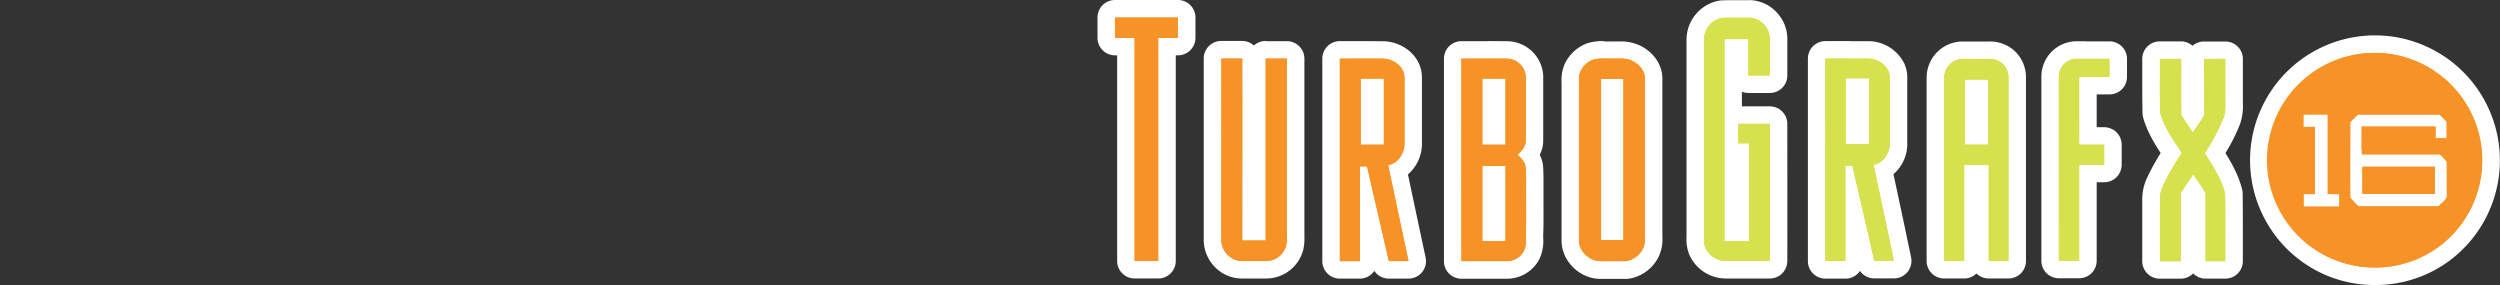 <svg id="Layer_1" data-name="Layer 1" xmlns="http://www.w3.org/2000/svg" viewBox="0 0 1000 114"><rect x="0" y="0" width="1000" height="114" fill="#333333" stroke="none"/><title>logo_right</title><path d="M598.18,31.45h4c0,8.81,0,17.62,0,26.43h-9.26q0-13.22,0-26.44h5.26m0-7h-5.26a7,7,0,0,0-7,7v6.61q0,9.91,0,19.84a7,7,0,0,0,7,7h9.27a7,7,0,0,0,7-7c0-3.21,0-6.41,0-9.62q0-8.4,0-16.8a7,7,0,0,0-7-7Z" fill="#fff"/><path d="M649.34,31.57q0,32.21,0,64.42h-8.94q0-32.2,0-64.42h8.92m0-7h-8.92a7,7,0,0,0-7,7V59.18q0,18.41,0,36.81a7,7,0,0,0,7,7h9a7,7,0,0,0,7-7q0-18.4,0-36.81,0-13.82,0-27.62a7,7,0,0,0-7-7Z" fill="#fff"/><path d="M747.65,31.34q0,13.15,0,26.32h-9.38V31.34h9.38m0-7h-9.38a7,7,0,0,0-7,7V57.66a7,7,0,0,0,7,7h9.39a7,7,0,0,0,7-7q0-9.41,0-18.81V31.34a7,7,0,0,0-7-7Z" fill="#fff"/><path d="M795.25,31.79c0,8.66,0,17.32,0,26h-5c-1.46,0-2.92,0-4.38,0,0-8.66,0-17.33,0-26h9.38m0-7h-9.39a7,7,0,0,0-7,7q0,5,0,10c0,5.23,0,10.65,0,16a7,7,0,0,0,7,7H786c1.43,0,2.86,0,4.29,0h5a7,7,0,0,0,7-7V48.32q0-8.26,0-16.55a7,7,0,0,0-7-7Z" fill="#fff"/><path d="M553.56,31.45h0m0,0c0,8.82,0,17.63,0,26.45h-9.26q0-13.22,0-26.43h9.28m0-7h-9.3a7,7,0,0,0-7,7q0,7.55,0,15.09,0,5.67,0,11.34a7,7,0,0,0,7,7h9.28a7,7,0,0,0,4.92-2,7.05,7.05,0,0,0,2.08-5q0-8.52,0-17c0-3.09,0-6.17,0-9.26v-.19a7,7,0,0,0-7-7Zm0,14Z" fill="#fff"/><path d="M592.93,66.35h9.26c0,10,0,20.06,0,30.09h-9.28c0-10,0-20.07,0-30.1m0-7a7,7,0,0,0-7,7q0,9.69,0,19.37c0,3.59,0,7.17,0,10.75a7,7,0,0,0,7,7h9.31a7,7,0,0,0,7-7q0-9,0-18c0-4,0-8,0-12.05a7,7,0,0,0-7-7h-9.27Z" fill="#fff"/><path d="M955.55,45.86l14,0h6.34c1,.94,1.91,1.89,2.83,2.86,0,2.21,0,4.43,0,6.64h-4.45c0-1.56,0-3.13,0-4.69H944.72c0,3.74,0,7.49,0,11.24,3.57,0,7.15,0,10.72,0h12l8.49,0a16.75,16.75,0,0,1,2.69,2.9c.11,4.3,0,8.61.06,12.92.36,2.24-2.12,3.27-3.29,4.79h-32a29.39,29.39,0,0,1-3.22-3.39c-.11-10.07,0-20.13-.05-30.19a33.05,33.05,0,0,1,3.15-3q6.13-.06,12.26,0m1,31.71H973.9c0-3.62,0-7.25,0-10.87H945c0,3.62,0,7.23,0,10.84,3.89,0,7.77,0,11.66,0m-1-38.71c-4.92,0-8.72,0-12.32,0a6.92,6.92,0,0,0-4.07,1.35,22.41,22.41,0,0,0-3.07,2.8c-.26.27-.52.54-.79.8a7,7,0,0,0-2.16,5.07c0,3.8,0,7.61,0,11.41,0,6.16,0,12.54.05,18.83a7,7,0,0,0,1.14,3.76,19,19,0,0,0,3.08,3.48c.33.3.64.59.84.81a7,7,0,0,0,5.16,2.27h32a7,7,0,0,0,5.45-2.6l.47-.43c1.35-1.17,4.85-4.22,4.36-9.23,0-1.71,0-3.46,0-5.16,0-2.43,0-4.94,0-7.45a6.93,6.93,0,0,0-.91-3.3,11.65,11.65,0,0,0-.84-1.27,7,7,0,0,0,1.79-4.68V53.69c0-1.67,0-3.25,0-4.84a7,7,0,0,0-1.92-4.94c-1-1-2-2-3-3a7,7,0,0,0-4.93-2H955.55Z" fill="#fff"/><path d="M921.38,45.75h5.76c1.33,0,2.66,0,4,0,0,10.63,0,21.26,0,31.89h4.58v5h-14.3c0-1.68,0-3.35,0-5H926q0-13.45,0-26.9h-4.57q0-2.52,0-5m0-7a7,7,0,0,0-7,6.94c0,1.71,0,3.42,0,5.12A7,7,0,0,0,919,57.36V71.12a7,7,0,0,0-4.57,6.55q0,2.53,0,5.07a7,7,0,0,0,7,7h14.3a7,7,0,0,0,7-7v-5a7,7,0,0,0-4.57-6.57q0-3.86,0-7.72c0-5.76,0-11.73,0-17.58a7,7,0,0,0-6.84-7c-1.52,0-3,0-4.14,0h-5.76Z" fill="#fff"/><path d="M949.75,110.49h-.33a46.06,46.06,0,0,1-38-20.59,46.44,46.44,0,0,1,31.21-71.65,45.94,45.94,0,0,1,7.38-.6,46.45,46.45,0,0,1,28,83.52,45.9,45.9,0,0,1-27.5,9.33ZM974,79l.5-.44c.24-.21.57-.5.77-.7v-.11c0-1.9,0-3.8,0-5.7s0-4,0-6.06c-.19-.19-.41-.39-.63-.59H955.49c-3.57,0-7.15,0-10.72,0h0a3.4,3.4,0,0,1-1.11-.19c0,4.19,0,8.43,0,12.63.27.28.59.57.91.87l.28.26Z" fill="#f79226"/><path d="M950,21.15a43,43,0,0,1,25.92,77.23A42.52,42.52,0,0,1,950.54,107h-1.12A42.92,42.92,0,0,1,950,21.15M921.38,50.79H926q0,13.44,0,26.9h-4.57c0,1.68,0,3.35,0,5h14.3v-5H931.1c0-10.63,0-21.26,0-31.89-1.32,0-2.65,0-4,0h-5.76q0,2.52,0,5m22,31.7h32c1.17-1.52,3.65-2.55,3.29-4.79-.06-4.31,0-8.62-.06-12.92a16.75,16.75,0,0,0-2.69-2.9l-8.49,0h-12c-3.58,0-7.16,0-10.73,0-.06-3.75,0-7.5,0-11.24h29.53c0,1.56,0,3.13,0,4.69h4.45c0-2.21,0-4.43,0-6.64-.92-1-1.88-1.92-2.83-2.86h-6.33l-14,0q-6.13,0-12.26,0a33.05,33.05,0,0,0-3.15,3c0,10.06-.06,20.12.05,30.19a29.39,29.39,0,0,0,3.22,3.39M950,14.15a48.92,48.92,0,0,0-8,.65,49.93,49.93,0,0,0-33.53,77.07A49.58,49.58,0,0,0,949.42,114h1.12a49.46,49.46,0,0,0,29.61-10A50,50,0,0,0,950,14.15ZM947.14,68.9h24.58c0,1,0,2.06,0,3.13v3.47H947.16c0-2.19,0-4.39,0-6.59Z" fill="#fff"/><path d="M501.11,108h-4.57a11.51,11.51,0,0,1-8.11-3.65,11.93,11.93,0,0,1-3.35-8.45c0-15.08,0-30.26,0-45.45q0-13.48,0-27a3.5,3.5,0,0,1,3.49-3.5h4.72c1.19,0,2.38,0,3.58,0h0a3.5,3.5,0,0,1,3.5,3.49q.06,22.09,0,44.19,0,12.56,0,25.13h2.39q0-12.15,0-24.29c0-14.76,0-30,0-45a3.5,3.5,0,0,1,3.5-3.49h.06c1.1,0,2.19,0,3.29,0h5.15a3.5,3.5,0,0,1,3.45,3.51q0,23.32,0,46.65V93.23c0,.47,0,.87,0,1.27a17.31,17.31,0,0,1-.38,4.63A11.69,11.69,0,0,1,506.67,108Z" fill="#f79226"/><path d="M506.32,23.42c1.12,0,2.23,0,3.35,0h5.1q0,34.89,0,69.78a21.79,21.79,0,0,1-.27,5,8.22,8.22,0,0,1-7.82,6.2h-10.1a8.5,8.5,0,0,1-8-8.51c-.05-24.17,0-48.34,0-72.51h4.73c1.2,0,2.4,0,3.6,0,.06,24.27,0,48.54,0,72.81h9.38c0-24.28,0-48.54,0-72.81m0-7a7,7,0,0,0-4.72,1.83,7,7,0,0,0-4.72-1.83h-.09c-1.17,0-2.34,0-3.51,0h-4.75a7,7,0,0,0-7,7q0,13.47,0,26.93c0,14.91,0,30.34,0,45.51a15.5,15.5,0,0,0,4.33,10.85,15,15,0,0,0,10.54,4.73h10.2A15.31,15.31,0,0,0,521.3,99.9a20.64,20.64,0,0,0,.46-5.44c0-.37,0-.73,0-1.09V70c0-15.25,0-31,0-46.53a7,7,0,0,0-6.91-7h-5.19c-1.08,0-2.15,0-3.23,0Z" fill="#fff"/><path d="M555.55,108a3.5,3.5,0,0,1-3.41-2.72L548,87.31c-.19-.8-.37-1.61-.56-2.42v19.58a3.5,3.5,0,0,1-3.5,3.5h-8a3.5,3.5,0,0,1-3.5-3.5v-81a3.5,3.5,0,0,1,3.5-3.5h2.7l7.89,0c2.27,0,4.55,0,6.82.06,5.71.07,11.89,4.51,11.95,11q0,13.34,0,26.61a12.56,12.56,0,0,1-6,10.69q1.53,7.17,3,14.33,2.24,10.56,4.49,21.13a3.49,3.49,0,0,1-3.41,4.23h-7.86Zm-7.76-53.58h2.26q0-6.8,0-13.58V35h-2.28C547.79,38.86,547.79,54.39,547.79,54.39Z" fill="#f79226"/><path d="M546.51,23.43c2.25,0,4.51,0,6.76.06,4.09.05,8.47,3.15,8.52,7.52q0,13.27,0,26.56c0,3.83-2.59,7.82-6.54,8.53,2.73,12.79,5.41,25.58,8.15,38.36h-7.85c-2.9-12.63-5.84-25.25-8.73-37.88h-2.88q0,18.94,0,37.89h-8v-81h2.73l7.85,0m4.94,8h-7.17q0,13.22,0,26.43h9.26c0-8.82,0-17.63,0-26.45h-2.11m-4.94-15H535.93a7,7,0,0,0-7,7v81a7,7,0,0,0,7,7h8a7,7,0,0,0,5.8-3.09,7,7,0,0,0,5.81,3.09h7.88a7,7,0,0,0,6.82-8.47q-2.25-10.5-4.47-21-1.29-6.1-2.59-12.21a16.25,16.25,0,0,0,5.6-12.13c0-8.87,0-17.81,0-26.63v-.06c-.09-8.8-8.07-14.36-15.42-14.45-2,0-4.15-.06-6.86-.06Z" fill="#fff"/><path d="M584.59,108a3.51,3.51,0,0,1-2.47-1,3.46,3.46,0,0,1-1-2.47q0-20.31,0-40.6t0-40.42A3.5,3.5,0,0,1,584.54,20h3.93l6.49,0c2.6,0,5.2,0,7.8.05a11.18,11.18,0,0,1,11,10.44v.11q0,7.55,0,15.08V56.19a9.33,9.33,0,0,1-2,5.7,9.38,9.38,0,0,1,2,5.08c.18,2.44.16,4.87.14,7.21,0,1.15,0,2.3,0,3.46,0,1.86,0,3.65,0,5.45,0,3.51,0,7.13-.11,10.74,0,.45,0,1,0,1.44a13.21,13.21,0,0,1-1.17,6.79,11.06,11.06,0,0,1-9.86,5.91H591.11l-6.5,0Zm14.1-15V69.86h-2.26q0,8,0,15.94V93Zm0-38.57V48.3q0-6.67,0-13.35h-2.28s0,14,0,19.44Z" fill="#f79226"/><path d="M595,23.43c2.58,0,5.16,0,7.74.05h0a7.68,7.68,0,0,1,7.58,7.06c0,8.55,0,17.1,0,25.65,0,2.37-1.68,4.25-3.34,5.73,1.61,1.35,3.17,3.09,3.32,5.29.25,3.48.09,7,.13,10.47,0,5.33.1,10.67-.11,16-.07,2.26.35,4.69-.78,6.77a7.63,7.63,0,0,1-6.77,4H591.1l-6.51,0c-.06-27,0-54,0-81,3.48,0,7,0,10.43,0m-.57,8h-1.49q0,13.22,0,26.44h9.26c0-8.81,0-17.62,0-26.43h-7.79m-1.49,65h9.28c0-10,0-20.06,0-30.09h-9.26c0,10,0,20.07,0,30.1m2.06-80-6.52,0h-3.92a7,7,0,0,0-7,7c0,13.5,0,27.22,0,40.49s0,27,0,40.53a7,7,0,0,0,7,7h0l6.47,0h11.68a14.61,14.61,0,0,0,13-7.81,16.67,16.67,0,0,0,1.55-8.45c0-.47,0-.92,0-1.28.15-3.67.14-7.32.12-10.85,0-1.78,0-3.56,0-5.34v-.15c0-1.1,0-2.21,0-3.38,0-2.42,0-4.91-.15-7.5a12.25,12.25,0,0,0-1.36-4.82,12.37,12.37,0,0,0,1.4-5.73V45.63q0-7.56,0-15.11v-.23a14.58,14.58,0,0,0-14.55-13.81c-2.33,0-4.8-.05-7.78-.05Zm4.94,15h0Z" fill="#fff"/><path d="M640.61,108a11.58,11.58,0,0,1-4.58-.75A12.25,12.25,0,0,1,628.1,96V93.87q0-30,0-60.12v-.9a12.66,12.66,0,0,1,.84-5.53,12.52,12.52,0,0,1,7.18-6.73l.2-.06a18.56,18.56,0,0,1,5.17-.61l1.34,0h2.67l2.16,0a14.44,14.44,0,0,1,7.26,1.51c3.21,1.7,6.64,5.27,6.51,10.08q0,31,0,62.21c0,.4,0,.74,0,1.07a12.23,12.23,0,0,1-10.71,13.13l-.26,0c-.9,0-1.79,0-2.69,0h-7.17Zm5.24-15.48c0-11.11,0-57.43,0-57.43h-1.92s0,46.23,0,57.43Z" fill="#f79226"/><path d="M641.49,23.42c.86,0,1.71,0,2.56,0h1.45l2.16,0a11.32,11.32,0,0,1,5.57,1.07c2.53,1.35,4.78,3.91,4.7,6.93q0,31.16,0,62.31c0,1.8.21,3.72-.62,5.4a9.06,9.06,0,0,1-6.92,5.31c-.87,0-1.74,0-2.61,0H640.6a8.3,8.3,0,0,1-3.24-.49c-3.22-1.26-5.86-4.43-5.76-8q0-31.12,0-62.25c0-1.67-.16-3.43.54-5a8.93,8.93,0,0,1,5.15-4.86,15.22,15.22,0,0,1,4.2-.47M644.88,96h4.47q0-32.22,0-64.42h-8.92q0,32.21,0,64.42h4.47m-3.39-79.58a21.5,21.5,0,0,0-6.14.75l-.4.12a15.91,15.91,0,0,0-9.23,8.65,16.1,16.1,0,0,0-1.12,7v.86q0,31.08,0,62.16c-.13,6.18,4,12.16,10.15,14.58a15.09,15.09,0,0,0,5.85,1h7.18c.93,0,1.85,0,2.77,0l.51,0a16,16,0,0,0,12.54-9.21,15.57,15.57,0,0,0,1.33-7.44v-1q0-31.11,0-62.22c.1-5.32-3.1-10.35-8.38-13.17a18,18,0,0,0-8.89-1.91h-4.78l-1.39,0Z" fill="#fff"/><path d="M956.71,81.07c-3.93,0-7.87,0-11.8,0a3.5,3.5,0,0,1-3.48-3.54c0-2.18,0-4.36,0-6.54V66.69A3.5,3.5,0,0,1,945,63.2h29a3.5,3.5,0,0,1,3.5,3.51c0,2.67,0,5.33,0,8v2.86a3.5,3.5,0,0,1-3.5,3.5h-17.2Z" fill="#f79226"/><path d="M945,66.7h29c0,3.62,0,7.25,0,10.87H956.59c-3.89,0-7.77,0-11.66,0,0-3.61,0-7.22,0-10.84m0-7a7,7,0,0,0-7,7V71c0,2.14,0,4.34,0,6.49a7,7,0,0,0,7,7.08c3.39,0,7,0,11.7,0h17.32a7,7,0,0,0,7-7V74.85q0-4.06,0-8.13a7,7,0,0,0-7-7H945Z" fill="#fff"/><path d="M453.84,107.89a3.5,3.5,0,0,1-3.5-3.5V18.63H446a3.5,3.5,0,0,1-3.5-3.5V7A3.5,3.5,0,0,1,446,3.5h25.18a3.5,3.5,0,0,1,3.5,3.5v8.13a3.5,3.5,0,0,1-3.5,3.5h-4.37v85.76a3.5,3.5,0,0,1-3.5,3.5Z" fill="#f79226"/><path d="M471.16,7v8.13h-7.87v89.26h-9.45V15.13H446V7h25.18m0-7H446a7,7,0,0,0-7,7v8.13a7,7,0,0,0,7,7h.86v82.26a7,7,0,0,0,7,7h9.45a7,7,0,0,0,7-7V22.13h.87a7,7,0,0,0,7-7V7a7,7,0,0,0-7-7Z" fill="#fff"/><path d="M707.89,107.86H690.2a12.4,12.4,0,0,1-11.36-7.61,13.54,13.54,0,0,1-.73-5.43c0-.36,0-.71,0-1.07V71.29q0-27.68,0-55.35A12.32,12.32,0,0,1,688.33,3.66l.4,0c1.08,0,2.26-.06,3.7-.06h6.26c.31,0,.63,0,.94,0a11.82,11.82,0,0,1,8.46,3.78A11.91,11.91,0,0,1,711.44,16v2.69c0,3.84,0,7.68,0,11.52A3.5,3.5,0,0,1,708,33.68h-8.62a3.5,3.5,0,0,1-3.5-3.49c0-1.82,0-3.64,0-5.47V19.16h-2.6q0,13.74,0,27.5a3.41,3.41,0,0,1,2-.63h7.7l5,0h0a3.5,3.5,0,0,1,3.5,3.49c0,18,.05,36.58,0,54.87a3.5,3.5,0,0,1-3.5,3.48ZM696.1,93q0-10.48,0-21c0-3.72,0-7.45,0-11.17h-.85a3.54,3.54,0,0,1-2-.63v4.5q0,14.13,0,28.26Z" fill="#d5e14d"/><path d="M699.63,7a8.69,8.69,0,0,1,8.31,8.83c0,4.77,0,9.55,0,14.32h-8.59c0-4.85,0-9.7,0-14.55l-4.57,0-5,0c0,26.94,0,53.88,0,80.81h5.59c1.43,0,2.85,0,4.28,0-.05-13,0-26.08,0-39.12h-4.34V49.53h7.66l5,0c0,18.28.05,36.57,0,54.84H690.18A8.87,8.87,0,0,1,682.1,99c-.68-1.68-.45-3.52-.48-5.29q0-38.9,0-77.81a8.82,8.82,0,0,1,7.26-8.75c1.18,0,2.37-.06,3.56-.06l4.42,0h2a6.12,6.12,0,0,1,.74,0m0-7h0c-.37,0-.74,0-1.11,0h-6.09c-1.49,0-2.71,0-3.83.07a7,7,0,0,0-.8.07A15.92,15.92,0,0,0,674.61,16q0,27.68,0,55.34V93.81c0,.32,0,.64,0,1a16.7,16.7,0,0,0,1,6.79,16,16,0,0,0,14.58,9.8h17.73a7,7,0,0,0,7-7c.06-18.29,0-36.88,0-54.86a7,7,0,0,0-7-7h0l-5,0h-6.16V36.69a7.1,7.1,0,0,0,2.62.5H708a7,7,0,0,0,6.93-7c0-3.79,0-7.66,0-11.4V16A15.44,15.44,0,0,0,710.63,4.9a15.3,15.3,0,0,0-11-4.87Z" fill="#fff"/><path d="M733.32,108h-3.21a3.51,3.51,0,0,1-3.47-3.51q0-32.39,0-64.77V23.44a3.5,3.5,0,0,1,3.5-3.5h10c2.28,0,4.55,0,6.83,0h.08a12.76,12.76,0,0,1,11.51,7,10,10,0,0,1,.82,4.67v.66c0,4.84,0,9.6,0,14.37V58c0,.06,0,.11,0,.17a12.4,12.4,0,0,1-5.92,9.94c2.32,10.79,4.62,21.71,6.85,32.3l.67,3.21a3.49,3.49,0,0,1-.7,2.92,3.54,3.54,0,0,1-2.72,1.3h-7.85a3.5,3.5,0,0,1-3.41-2.72Q744,95.05,741.65,85q0,9.75,0,19.5a3.52,3.52,0,0,1-3.5,3.49Zm8.45-53.81h2.38c0-5,0-10.06,0-15.08V34.84h-2.38Z" fill="#d5e14d"/><path d="M740.18,23.44c2.26,0,4.52,0,6.78,0h.12a9.22,9.22,0,0,1,8.35,5,8.83,8.83,0,0,1,.47,3.89c0,8.54,0,17.08,0,25.62-.19,3.62-2.76,7.31-6.49,7.94,2.77,12.79,5.46,25.6,8.16,38.41h-7.85q-4.37-19-8.77-38l-2.79,0c0,12.7,0,25.41,0,38.11h-8q0-40.51,0-81h10m.22,34.22h7.25q0-13.15,0-26.32h-9.38V57.66h2.13m-.22-41.22h-10a7,7,0,0,0-7,7V37.17q0,33.64,0,67.28a7,7,0,0,0,7,7h8a7,7,0,0,0,4.93-2,6.53,6.53,0,0,0,.89-1.09,7,7,0,0,0,5.75,3h7.86a7,7,0,0,0,6.84-8.45l-.78-3.69c-2-9.7-4.14-19.67-6.27-29.56a15.9,15.9,0,0,0,5.52-11.29c0-.11,0-.23,0-.35V46.61q0-7.11,0-14.22v-.71a13.34,13.34,0,0,0-1.16-6.21,16.1,16.1,0,0,0-14.66-9H747c-2.27,0-4.53,0-6.8,0Z" fill="#fff"/><path d="M777.63,107.85a3.5,3.5,0,0,1-3.5-3.5V74.69q0-21.87,0-43.73A11.07,11.07,0,0,1,784.3,20.08h.12c1.31,0,2.63,0,4,0h4.28l2.81,0h.21A11.59,11.59,0,0,1,803,22.5,10.88,10.88,0,0,1,806.88,31v73.38a3.5,3.5,0,0,1-3.5,3.5h-7.89a3.5,3.5,0,0,1-3.5-3.5V69.4h-2.84c0,5.18,0,10.36,0,15.53q0,9.72,0,19.43a3.56,3.56,0,0,1-1,2.48,3.49,3.49,0,0,1-2.46,1Zm14.13-53.58v-19h-2.38c0,2.18,0,4.37,0,6.55q0,6.21,0,12.43h2.38Z" fill="#d5e14d"/><path d="M795.67,23.54a8,8,0,0,1,5.12,1.67A7.34,7.34,0,0,1,803.38,31v73.39h-7.89q0-19.23,0-38.46h-9.82c0,12.82,0,25.64,0,38.47h-8q0-36.69,0-73.39a7.56,7.56,0,0,1,6.82-7.39c1.3,0,2.6,0,3.89,0h7.32m-3.88,8.25h-5.92c0,8.67,0,17.34,0,26,1.46,0,2.92,0,4.38,0h5c0-8.66,0-17.32,0-26h-3.46m3.88-15.25h-7.32l-4,0h-.23a14.47,14.47,0,0,0-13.5,14.35q0,22.07,0,44.07,0,14.67,0,29.35a7,7,0,0,0,7,7h8a7,7,0,0,0,4.92-2,7,7,0,0,0,4.93,2h7.89a7,7,0,0,0,7-7V31a14.41,14.41,0,0,0-5.17-11.18,15,15,0,0,0-9.54-3.24Z" fill="#fff"/><path d="M823.53,107.85a3.54,3.54,0,0,1-2.48-1,3.5,3.5,0,0,1-1-2.48V30.51a10.62,10.62,0,0,1,10.18-10.45h13.57a3.5,3.5,0,0,1,3.5,3.5v7.21a3.5,3.5,0,0,1-3.5,3.5s-8,0-8.62,0c0,5,0,9.91,0,14.86,0,1.75,0,3.51,0,5.27h6.45a3.5,3.5,0,0,1,3.5,3.5v2.25c0,1.91,0,3.82,0,5.74a3.48,3.48,0,0,1-3.49,3.51h-6.47v34.95a3.5,3.5,0,0,1-3.5,3.5Z" fill="#d5e14d"/><path d="M834.38,23.55h9.4v7.21h-6.86l-5.25,0c0,9,0,18.09,0,27.14h10c0,2.67,0,5.33,0,8h-10c0,12.82,0,25.64,0,38.46h-8.12V30.51a7.17,7.17,0,0,1,6.73-7h4.12m0-7h-4.23a14.17,14.17,0,0,0-13.62,13.9v73.89a7,7,0,0,0,7,7h8.12a7,7,0,0,0,7-7V72.9h3a7,7,0,0,0,7-7c0-1.89,0-3.79,0-5.68V57.89a7,7,0,0,0-7-7h-3V37.76h5.13a7,7,0,0,0,7-7V23.55a7,7,0,0,0-7-7h-9.4Z" fill="#fff"/><path d="M872.2,108l-3.42,0h-4.87a3.52,3.52,0,0,1-3.49-3.5V94.53q0-7.74,0-15.46a16.49,16.49,0,0,1,2-7.18l.38-.84a101.87,101.87,0,0,1,5.69-9.87c-3.06-4.63-6.22-9.41-7.8-15.1a3.69,3.69,0,0,1-.12-.82c-.15-4.5-.13-9-.11-13.45,0-2.74,0-5.48,0-8.22a3.52,3.52,0,0,1,3.5-3.54h8.47a3.5,3.5,0,0,1,3.5,3.48c0,2.87,0,5.75,0,8.62,0,4.22,0,8.57.06,12.84.37.59.76,1.18,1.16,1.78.35-.53.7-1.05,1-1.59.07-4.63.06-9.34,0-13.91,0-2.57,0-5.14,0-7.71a3.51,3.51,0,0,1,3.49-3.5h8.52a3.5,3.5,0,0,1,3.48,3.52c0,3.51,0,7,0,10.53V39.7c0,.52,0,1,0,1.48a18.86,18.86,0,0,1-.93,7.25,75.69,75.69,0,0,1-6.65,12.83c3,4.74,6,9.66,7.39,15.41a3.32,3.32,0,0,1,.1.77c.12,6.16.1,12.4.08,18.44q0,4.31,0,8.59a3.5,3.5,0,0,1-3.5,3.51h-7.88a3.5,3.5,0,0,1-3.49-3.49q0-5.25,0-10.48c0-5.17,0-10.5,0-15.75-.42-.77-.91-1.53-1.43-2.31l-1.51,2.24q0,3.91,0,7.83c0,6.06,0,12.33,0,18.5a3.5,3.5,0,0,1-3.5,3.47Z" fill="#d5e14d"/><path d="M886.2,23.55h3.94c0,5.38,0,10.76,0,16.14,0,2.5.24,5.08-.68,7.47a82.18,82.18,0,0,1-7.51,14.1c3.19,5.12,6.65,10.31,8.11,16.24.17,9,.05,18,.06,27h-7.87c0-9,0-18.06,0-27.08-1.33-2.73-3.33-5.12-4.92-7.72-1.64,2.51-3.36,5-5,7.46,0,9.12,0,18.23,0,27.35l-3.48,0h-4.84q0-12.7,0-25.41c0-2.3,1.06-4.4,2-6.45a103.26,103.26,0,0,1,6.75-11.43c-3.3-5.07-7-10.13-8.61-16-.24-7.19,0-14.4-.1-21.6h8.46c.05,7.49-.1,15,.08,22.46,1.43,2.4,3.11,4.66,4.61,7,1.48-2.31,3.2-4.48,4.53-6.88.13-7.53,0-15.06,0-22.59h4.55m0-7h-4.58A7,7,0,0,0,877,18.31a7,7,0,0,0-4.64-1.76h-8.46a7,7,0,0,0-7,7.07c0,2.7,0,5.47,0,8.15,0,4.44,0,9,.11,13.61a7.08,7.08,0,0,0,.25,1.64c1.49,5.38,4.29,10,7,14.19-1.78,2.87-3.32,5.61-4.65,8.28,0,.09-.09.19-.13.28l-.31.67a20.07,20.07,0,0,0-2.27,8.67q0,7.59,0,15.19,0,5.08,0,10.17a7,7,0,0,0,7,7h4.87l3.38,0h.1a7,7,0,0,0,4.9-2l.1-.11a7,7,0,0,0,5,2.09h7.89a7,7,0,0,0,7-7q0-4.27,0-8.57c0-6.06,0-12.32-.08-18.51a6.65,6.65,0,0,0-.2-1.55c-1.35-5.48-4-10.28-6.68-14.59A72,72,0,0,0,896,49.66a22.12,22.12,0,0,0,1.15-8.52c0-.45,0-.9,0-1.35V34c0-3.47,0-6.93,0-10.4a7,7,0,0,0-6.95-7Z" fill="#fff"/><path d="M943.16,21.71a43,43,0,0,1,32.77,76.67A43.1,43.1,0,0,1,914.34,88a43,43,0,0,1,28.82-66.27Zm-21.78,24q0,2.52,0,5H926q0,13.44,0,26.9h-4.57c0,1.68,0,3.35,0,5h14.3v-5H931.1c0-10.63,0-21.26,0-31.89C927.88,45.72,924.63,45.78,921.38,45.75Zm18.76,3.16c0,10.06-.06,20.12.05,30.19a29.39,29.39,0,0,0,3.22,3.39h32c1.17-1.52,3.65-2.55,3.29-4.79-.06-4.31,0-8.62-.06-12.92a16.75,16.75,0,0,0-2.69-2.9c-10.41,0-20.82,0-31.23,0-.06-3.75,0-7.5,0-11.24h29.53c0,1.56,0,3.13,0,4.69h4.45c0-2.21,0-4.43,0-6.64-.92-1-1.88-1.92-2.83-2.86-10.87,0-21.74,0-32.61,0A33.05,33.05,0,0,0,940.14,48.91Z" fill="#f79226"/><path d="M488.55,23.44c2.78,0,5.55,0,8.33,0,.06,24.27,0,48.54,0,72.81h9.38c0-24.28,0-48.54,0-72.81,2.82,0,5.63,0,8.45,0q0,34.89,0,69.78a21.79,21.79,0,0,1-.27,5,8.23,8.23,0,0,1-7.85,6.2c-3.36,0-6.72,0-10.07,0a8.5,8.5,0,0,1-8-8.51C488.52,71.78,488.57,47.61,488.55,23.44Z" fill="#f79226"/><path d="M535.93,23.44c5.78,0,11.56-.06,17.34,0,4.09.05,8.47,3.15,8.52,7.52q0,13.27,0,26.56c0,3.83-2.59,7.82-6.54,8.53,2.73,12.79,5.41,25.58,8.15,38.36h-7.85c-2.9-12.63-5.84-25.25-8.73-37.88h-2.88q0,18.94,0,37.89h-8Zm8.35,8q0,13.22,0,26.43c3.08,0,6.17,0,9.26,0,0-8.82,0-17.63,0-26.45Z" fill="#f79226"/><path d="M584.55,23.46c6.06,0,12.11-.07,18.17,0a7.67,7.67,0,0,1,7.59,7.06c0,8.55,0,17.1,0,25.65,0,2.37-1.68,4.25-3.34,5.73,1.61,1.35,3.17,3.09,3.32,5.29.25,3.48.09,7,.13,10.47,0,5.33.1,10.67-.11,16-.07,2.26.35,4.69-.78,6.77a7.63,7.63,0,0,1-6.77,4c-6.07,0-12.12,0-18.18,0C584.53,77.47,584.61,50.46,584.55,23.46Zm8.37,8q0,13.22,0,26.44h9.26c0-8.81,0-17.62,0-26.43C599.11,31.44,596,31.46,592.92,31.45Zm0,34.9c0,10,0,20.07,0,30.1h9.28c0-10,0-20.06,0-30.09C599.11,66.35,596,66.37,592.93,66.35Z" fill="#f79226"/><path d="M637.29,23.89c2.46-.71,5.05-.38,7.59-.45,2.78,0,5.8-.34,8.35,1.06s4.78,3.91,4.7,6.93q0,31.16,0,62.31c0,1.8.21,3.72-.62,5.4a9.06,9.06,0,0,1-6.92,5.31c-2.75.06-5.5,0-8.24,0a12.46,12.46,0,0,1-4.79-.48c-3.22-1.26-5.86-4.43-5.76-8q0-31.12,0-62.25c0-1.67-.16-3.43.54-5A8.93,8.93,0,0,1,637.29,23.89Zm3.13,7.68q0,32.21,0,64.42,4.47,0,8.94,0,0-32.22,0-64.42Z" fill="#f79226"/><path d="M945,66.7q14.47,0,29,0c0,3.62,0,7.25,0,10.87-9.65,0-19.31,0-29,0C945,73.93,944.94,70.32,945,66.7Z" fill="#f79226"/><polygon points="453.84 15.13 445.98 15.13 445.98 7 471.16 7 471.16 15.13 463.29 15.13 463.29 104.39 453.84 104.39 453.84 15.13" fill="#f79226"/><path d="M681.61,15.87a8.82,8.82,0,0,1,7.26-8.75c3.34-.13,6.68,0,10,0,4.81-.51,9.31,4,9.05,8.79,0,4.77,0,9.55,0,14.32-2.87,0-5.73,0-8.59,0,0-4.85,0-9.7,0-14.55-3.19,0-6.38,0-9.57,0,0,26.94,0,53.88,0,80.81,3.29,0,6.58,0,9.87,0-.05-13,0-26.08,0-39.12h-4.34V49.53c4.22,0,8.45,0,12.68,0,0,18.28.05,36.57,0,54.84-5.9,0-11.8,0-17.71,0A8.88,8.88,0,0,1,682.1,99c-.68-1.68-.45-3.52-.48-5.29Q681.62,54.79,681.61,15.87Z" fill="#d5e14d"/><path d="M730.14,23.44c5.6,0,11.22,0,16.82,0a9.25,9.25,0,0,1,8.47,5,8.83,8.83,0,0,1,.47,3.89c0,8.54,0,17.08,0,25.62-.19,3.62-2.76,7.31-6.49,7.94,2.77,12.79,5.46,25.6,8.16,38.41h-7.85q-4.37-19-8.77-38l-2.79,0c0,12.7,0,25.41,0,38.11h-8Q730.16,63.95,730.14,23.44Zm8.13,7.9V57.66h9.38q0-13.15,0-26.32Z" fill="#d5e14d"/><path d="M777.64,31a7.56,7.56,0,0,1,6.82-7.39c3.68-.05,7.36,0,11,0a8,8,0,0,1,5.3,1.66A7.34,7.34,0,0,1,803.38,31v73.39h-7.89q0-19.23,0-38.46c-3.27,0-6.55,0-9.82,0,0,12.82,0,25.64,0,38.47h-8Q777.65,67.66,777.64,31Zm8.23.83c0,8.67,0,17.34,0,26,3.13,0,6.25,0,9.37,0,0-8.66,0-17.32,0-26C792.12,31.8,789,31.79,785.87,31.79Z" fill="#d5e14d"/><path d="M823.53,30.51a7.17,7.17,0,0,1,6.73-7c4.51,0,9,0,13.52,0v7.21c-4,0-8.07,0-12.1,0-.06,9,0,18.09,0,27.14h10c0,2.67,0,5.33,0,8-3.32,0-6.63,0-10,0,0,12.82,0,25.64,0,38.46h-8.12Z" fill="#d5e14d"/><path d="M863.93,23.55h8.46c.05,7.49-.1,15,.08,22.46,1.43,2.4,3.11,4.66,4.61,7,1.48-2.31,3.2-4.48,4.53-6.88.13-7.53,0-15.06,0-22.59h8.49c0,5.38,0,10.76,0,16.14,0,2.5.24,5.08-.68,7.47a82.18,82.18,0,0,1-7.51,14.1c3.19,5.12,6.65,10.31,8.11,16.24.17,9,.05,18,.06,27-2.62,0-5.25,0-7.87,0,0-9,0-18.06,0-27.08-1.33-2.73-3.33-5.12-4.92-7.72-1.64,2.51-3.36,5-5,7.46,0,9.12,0,18.24,0,27.35-2.78,0-5.55,0-8.32,0q0-12.7,0-25.41c0-2.3,1.06-4.4,2-6.45a103.26,103.26,0,0,1,6.75-11.43c-3.3-5.07-7-10.13-8.61-16C863.79,38,864,30.75,863.93,23.55Z" fill="#d5e14d"/></svg>